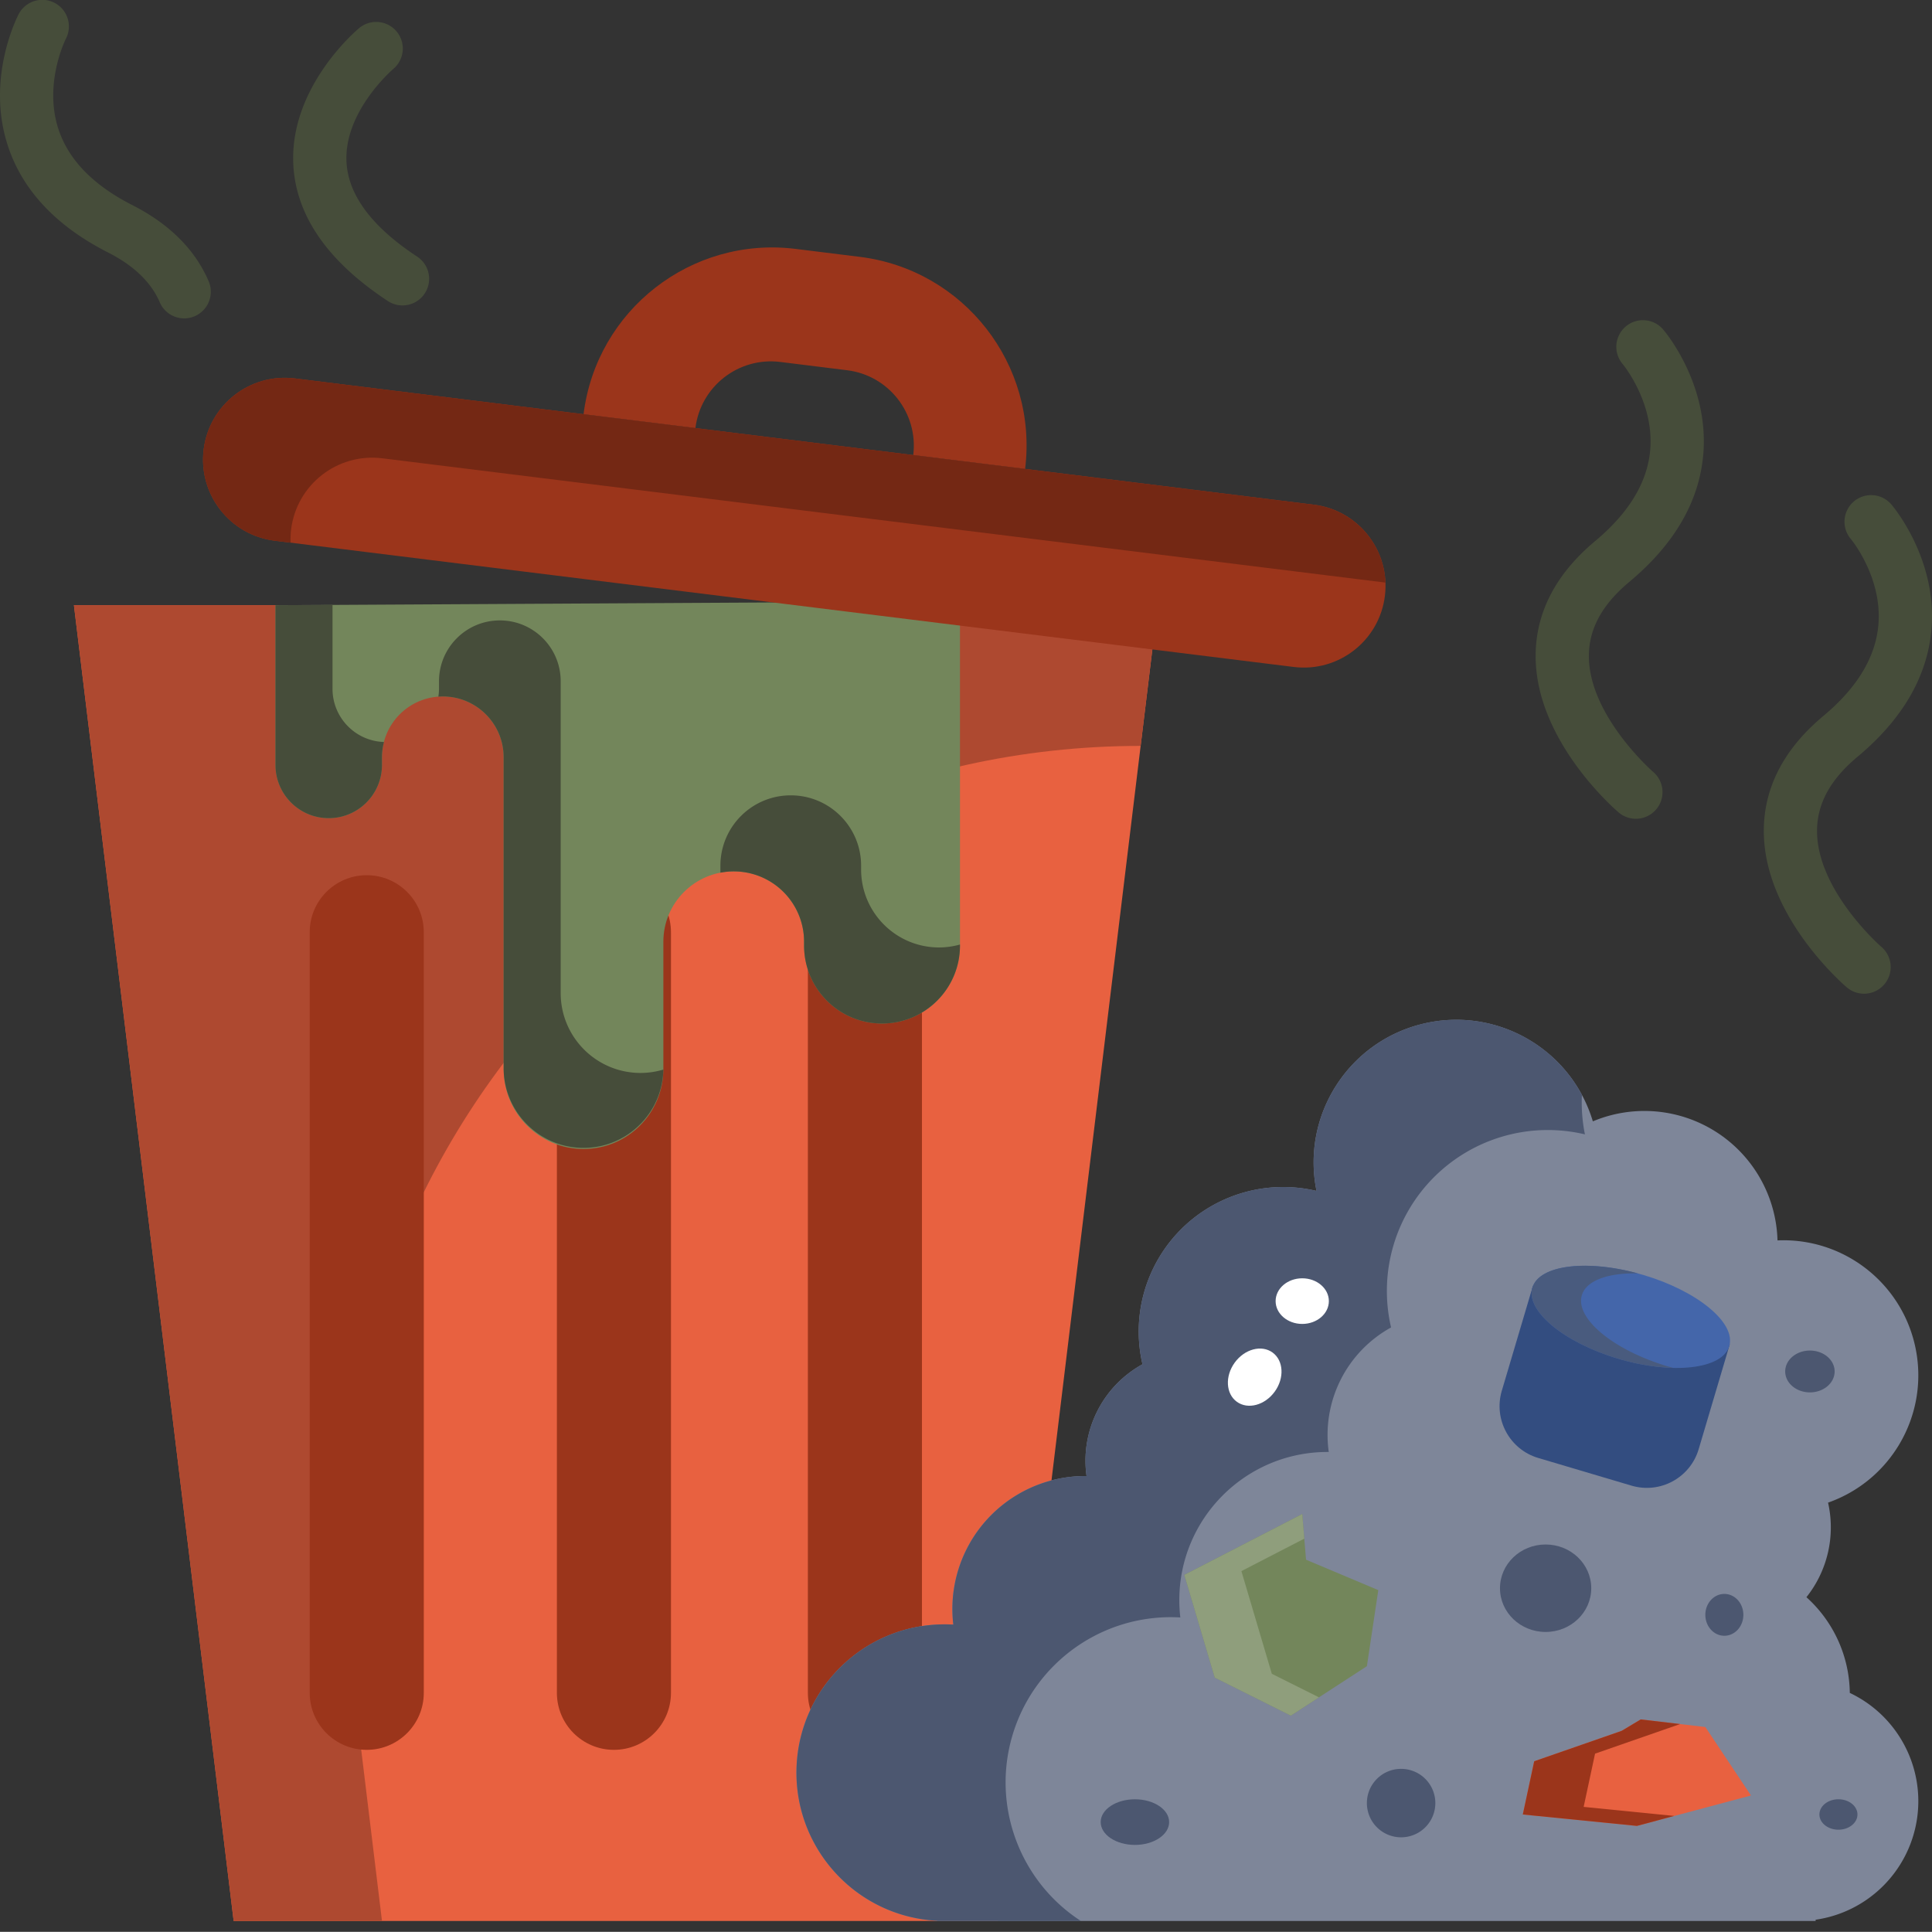 <svg viewBox="0 0 508.045 508" xmlns="http://www.w3.org/2000/svg"><rect x="0" y="0" width="508.045" height="508" fill="#333333" stroke="none"/><g><path d="m153.453 108.922 29.418 3.644c1.356-10.96 11.344-18.746 22.305-17.386l17.586 2.18c10.96 1.355 18.746 11.343 17.39 22.304l29.414 3.645c3.395-27.403-16.07-52.371-43.472-55.766l-16.871-2.09c-27.403-3.394-52.371 16.067-55.77 43.469zm0 0" fill="#9b351b"></path><path d="M262.441 505.145h-201l-42-346h285zm0 0" fill="#e86140"></path><path d="m299.95 196.145 4.491-37h-285l42 346h39.008l-8.949-73.72c-15.184-125.081 82.45-235.28 208.45-235.28zm0 0" fill="#ae4930"></path><path d="M96.441 230.145c8.286 0 15 6.714 15 15v200c0 8.28-6.714 15-15 15s-15-6.72-15-15v-200c0-8.286 6.715-15 15-15zM161.441 230.145c8.286 0 15 6.714 15 15v200c0 8.28-6.714 15-15 15s-15-6.72-15-15v-200c0-8.286 6.715-15 15-15zM227.441 230.145c8.286 0 15 6.714 15 15v200c0 8.28-6.714 15-15 15s-15-6.72-15-15v-200c0-8.286 6.715-15 15-15zm0 0" fill="#9b351b"></path><path d="M72.441 159.145v42c0 7.73 6.266 14 14 14 7.73 0 14-6.27 14-14v-2c0-8.84 7.164-16 16-16s16 7.16 16 16v82c0 11.597 9.403 21 21 21s21-9.403 21-21v-33.5c0-10.22 8.282-18.5 18.5-18.5 10.215 0 18.5 8.28 18.5 18.5v1c0 11.32 9.176 20.5 20.5 20.5 11.32 0 20.5-9.18 20.5-20.5v-90.5" fill="#73865b"></path><path d="M87.441 181.145v-22.086l-15 .086v42c0 7.73 6.266 14 14 14 7.73 0 14-6.27 14-14v-2c.004-1.36.184-2.711.532-4.028-7.543-.246-13.528-6.43-13.532-13.972zM168.441 282.145c-11.597 0-21-9.403-21-21v-82c0-8.84-7.164-16-16-16s-16 7.16-16 16v2a14.58 14.58 0 0 1-.168 2.058c.387-.027.774-.058 1.168-.058 8.836 0 16 7.16 16 16v82c.157 11.457 9.477 20.675 20.938 20.707 11.46.035 20.832-9.13 21.055-20.59a21.052 21.052 0 0 1-5.993.883zM246.941 249.145c-11.324 0-20.5-9.18-20.5-20.5v-1c0-10.22-8.285-18.5-18.5-18.5-10.218 0-18.5 8.28-18.5 18.5v1.84a18.465 18.465 0 0 1 22 18.16v1c0 11.32 9.176 20.5 20.5 20.5 11.32 0 20.5-9.18 20.5-20.5v-.27c-1.789.504-3.64.762-5.5.77zm0 0" fill="#464d3a"></path><path d="M486.43 445.172a34.4 34.4 0 0 0-11.407-25.168 29.456 29.456 0 0 0 5.688-24.867c16.324-5.739 26.137-22.407 23.226-39.465-2.91-17.055-17.69-29.531-34.996-29.527-.511 0-1.02.015-1.523.039a35.01 35.01 0 0 0-48.555-31.309c-5.773-19.2-25.629-30.46-45.07-25.566-19.445 4.894-31.602 24.214-27.598 43.859a37.991 37.991 0 0 0-45.765 45.582 28.961 28.961 0 0 0-14.707 29.398l-.282-.003a34.945 34.945 0 0 0-34.757 39.066 42.585 42.585 0 0 0-2.243-.066c-21.152-.004-38.453 16.851-38.996 38-.539 21.144 15.871 38.867 36.996 39.949v.05h231v-.328c13.75-1.98 24.579-12.742 26.653-26.48 2.07-13.742-5.11-27.215-17.664-33.164zm0 0" fill="#7e8699"></path><path d="M284.23 505.145c-16.14-10.48-23.464-30.329-18.003-48.778 5.464-18.449 22.414-31.11 41.656-31.11.84 0 1.672.028 2.5.075a39.902 39.902 0 0 1-.27-4.531c0-21.531 17.457-38.989 38.989-38.989.105 0 .207.008.312.008a32.254 32.254 0 0 1 16.387-32.75 42.311 42.311 0 0 1 11.351-39.582 42.326 42.326 0 0 1 39.625-11.191 41.94 41.94 0 0 1-.789-10.383c-8.812-16.39-28.304-23.844-45.8-17.512-17.497 6.332-27.708 24.532-23.989 42.766a37.996 37.996 0 0 0-35.578 10.047 37.993 37.993 0 0 0-10.187 35.535 28.964 28.964 0 0 0-14.711 29.398c-.094 0-.184-.007-.282-.007a34.96 34.96 0 0 0-34.757 39.07 38.734 38.734 0 0 0-2.243-.07c-21.152-.004-38.449 16.855-38.992 38s15.867 38.867 36.992 39.949v.055zm0 0" fill="#4c5770"></path><path d="m77.535 99.516 267.953 33.199c11.782 1.46 20.153 12.195 18.692 23.98-1.461 11.785-12.196 20.153-23.98 18.692l-267.95-33.2c-11.785-1.457-20.156-12.195-18.695-23.98 1.46-11.781 12.195-20.152 23.98-18.691zm0 0" fill="#9b351b"></path><path d="M76.555 139.207c1.46-11.781 12.195-20.152 23.98-18.691l263.79 32.683c-.419-10.515-8.391-19.187-18.84-20.48L77.534 99.516c-11.785-1.461-22.52 6.91-23.98 18.691-1.461 11.785 6.91 22.523 18.691 23.984l4.164.512c-.047-1.164 0-2.336.145-3.496zm0 0" fill="#742814"></path><path d="M105.832 80.316a6.95 6.95 0 0 1-3.836-1.152C86.254 68.824 77.891 56.812 77.141 43.47 75.996 22.957 93.77 7.94 94.527 7.316a7 7 0 0 1 8.961 10.754c-.21.18-13.16 11.293-12.363 24.68.516 8.648 6.758 16.965 18.559 24.715a6.999 6.999 0 0 1-3.852 12.852zM48.441 83.723a6.995 6.995 0 0 1-6.437-4.246c-2.246-5.243-6.824-9.645-13.602-13.09-13.773-7-22.672-16.547-26.445-28.399C-3.66 20.352 4.563 4.383 4.914 3.715a6.999 6.999 0 0 1 12.406 6.484c-.129.254-5.847 11.754-1.98 23.676 2.62 8.082 9.148 14.82 19.398 20.027 9.785 4.973 16.559 11.72 20.133 20.063a6.999 6.999 0 0 1-.59 6.605 7.01 7.01 0 0 1-5.84 3.153zm0 0" fill="#464d3a"></path><path d="m403.105 338.125-8.187 27.598c-2.23 7.527 2.059 15.437 9.582 17.668l24.52 7.277c7.523 2.23 15.437-2.059 17.668-9.586l8.187-27.598" fill="#334d80"></path><path d="M432.121 335.262c-14.297-4.242-27.348-2.746-29.156 3.343-1.805 6.09 8.32 14.465 22.613 18.704 14.297 4.242 27.352 2.746 29.156-3.344 1.809-6.09-8.316-14.465-22.613-18.703zm0 0" fill="#4466aa"></path><path d="M438.578 359.309c-14.3-4.243-24.418-12.618-22.613-18.707 1.16-3.91 6.965-5.922 14.758-5.743-13.739-3.738-26.012-2.144-27.758 3.743-1.805 6.09 8.316 14.464 22.613 18.707a56.124 56.124 0 0 0 14.402 2.398 94.277 94.277 0 0 1-1.402-.398zm0 0" fill="#495b7e"></path><path d="m426.441 455.145 5-3 17 2 12 18-30 8-30-3 3-14zm0 0" fill="#e86140"></path><path d="m416.441 475.145 3-14 22.368-7.782-10.368-1.218-5 3-23 8-3 14 30 3 9.817-2.622zm0 0" fill="#9b351b"></path><path d="m311.441 414.145 31-16 1 12 19 8-3 20-20 13-20-10zm0 0" fill="#73865b"></path><path d="m334.441 440.145-8-27 16.54-8.54-.54-6.46-31 16 8 27 20 10 7.391-4.805zm0 0" fill="#8f9e7c"></path><path d="M307.441 479.145c0-3.317-4.03-6-9-6-4.972 0-9 2.683-9 6 0 3.312 4.028 6 9 6 4.97 0 9-2.688 9-6zM418.441 417.645c0-6.352-5.375-11.5-12-11.5-6.629 0-12 5.148-12 11.5 0 6.351 5.371 11.5 12 11.5 6.625 0 12-5.149 12-11.5zm0 0" fill="#4c5770"></path><path d="M349.441 342.145c0-3.317-3.136-6-7-6-3.867 0-7 2.683-7 6 0 3.312 3.133 6 7 6 3.864 0 7-2.688 7-6zM334.633 355.66c-2.906-2.105-7.363-.91-9.957 2.668-2.59 3.578-2.336 8.184.57 10.29 2.906 2.109 7.367.913 9.957-2.665 2.594-3.578 2.336-8.187-.57-10.293zm0 0" fill="#ffffff"></path><path d="M490.176 261.309c-1.66 0-3.27-.59-4.531-1.668-.895-.762-21.93-18.899-21.829-41.278.051-11.34 5.332-21.476 15.692-30.12 8.832-7.372 13.687-15.403 14.433-23.864 1.11-12.563-7.144-22.535-7.23-22.633a7 7 0 0 1 .777-9.871 6.999 6.999 0 0 1 9.867.773c.493.579 12.082 14.301 10.551 32.75-1.027 12.391-7.566 23.692-19.426 33.59-7.144 5.961-10.632 12.32-10.664 19.438-.07 15.687 16.727 30.402 16.899 30.547a7.002 7.002 0 0 1-4.535 12.336zM430.176 215.309c-1.66 0-3.27-.59-4.531-1.668-.895-.762-21.93-18.899-21.829-41.278.051-11.34 5.332-21.476 15.692-30.12 8.832-7.372 13.687-15.403 14.433-23.864 1.11-12.563-7.144-22.535-7.23-22.633a7 7 0 0 1 .777-9.871 6.999 6.999 0 0 1 9.867.773c.493.579 12.082 14.301 10.551 32.75-1.027 12.391-7.566 23.692-19.426 33.59-7.144 5.961-10.632 12.32-10.664 19.438-.07 15.687 16.727 30.402 16.899 30.547a7.002 7.002 0 0 1-4.535 12.336zm0 0" fill="#464d3a"></path><g fill="#4c5770"><path d="M482.441 360.645c0-3.04-2.91-5.5-6.5-5.5s-6.5 2.46-6.5 5.5c0 3.035 2.91 5.5 6.5 5.5s6.5-2.465 6.5-5.5zM458.441 424.645c0-3.04-2.238-5.5-5-5.5-2.761 0-5 2.46-5 5.5 0 3.035 2.239 5.5 5 5.5 2.762 0 5-2.465 5-5.5zM488.441 477.145c0-2.211-2.238-4-5-4-2.761 0-5 1.789-5 4 0 2.207 2.239 4 5 4 2.762 0 5-1.793 5-4zM377.441 474.145a9 9 0 1 1-18 0c0-4.973 4.028-9 9-9a9 9 0 0 1 9 9zm0 0" fill="#4c5770"></path></g></g></svg>
